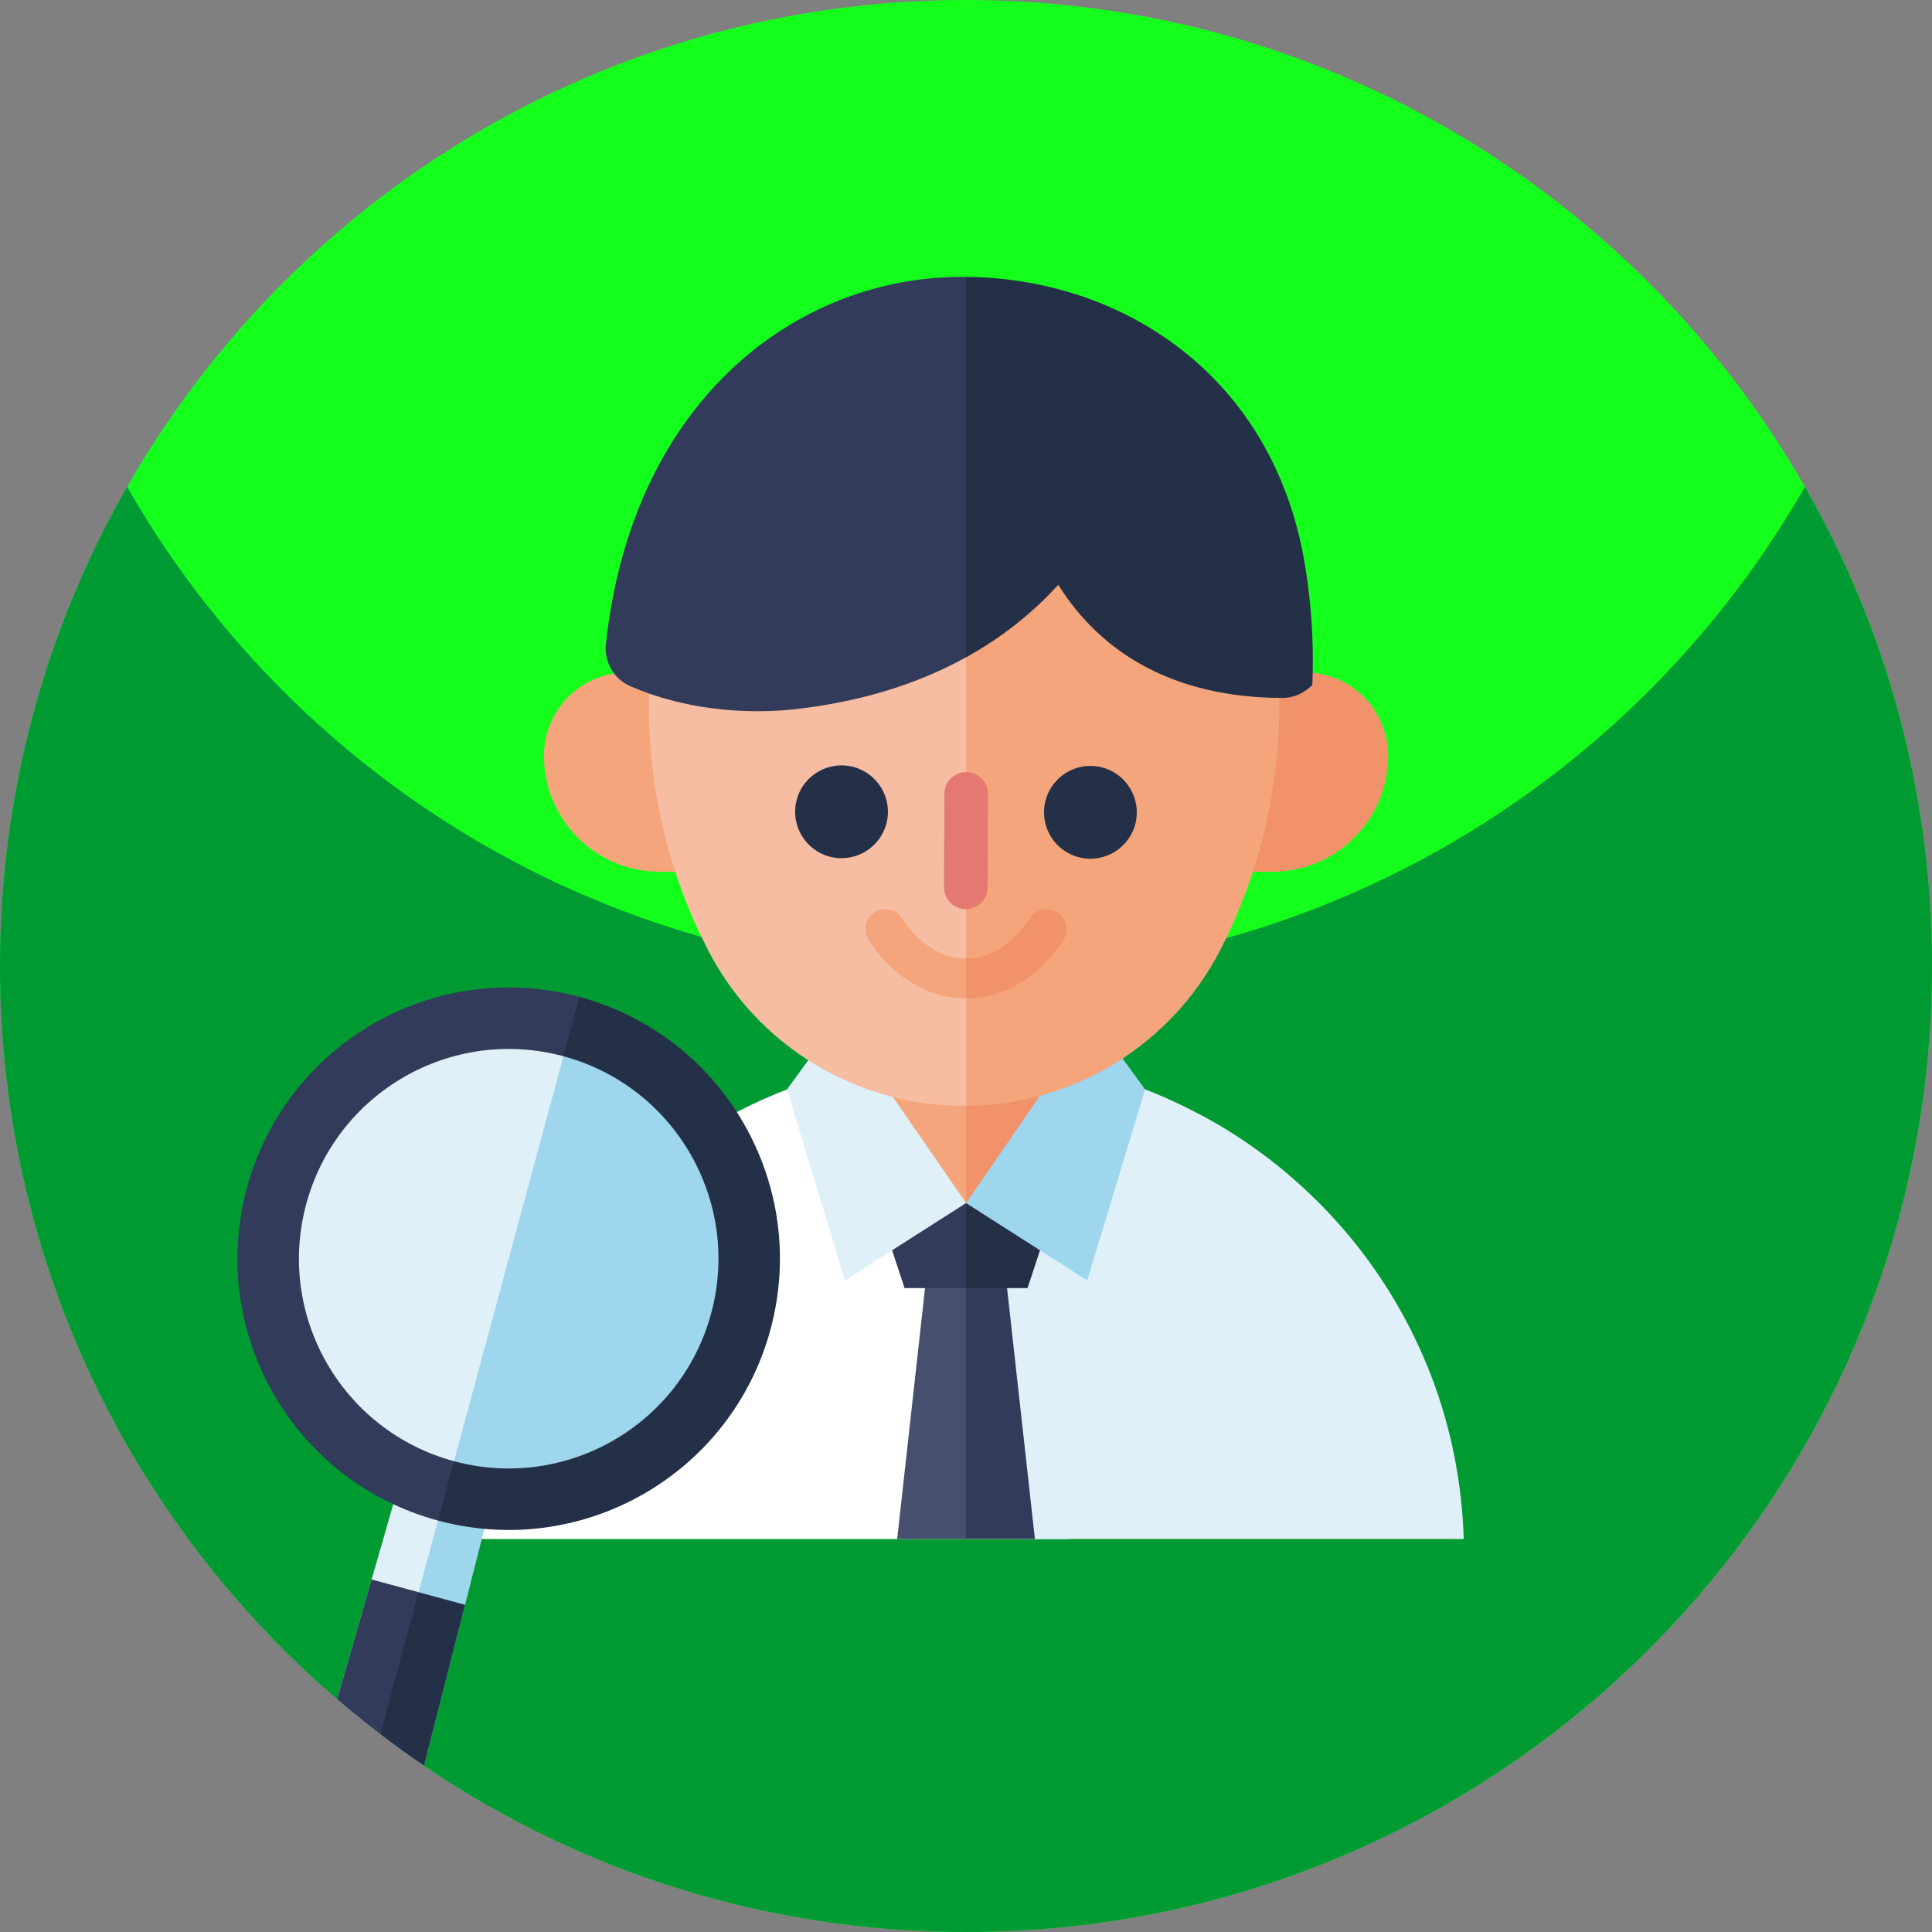 <svg width="45" height="45" viewBox="0 0 45 45" fill="none" xmlns="http://www.w3.org/2000/svg">
<rect x="0" y="0" width="45" height="45" fill="#808080" stroke="none"/>
<g clip-path="url(#clip0_684_3362)">
<path d="M45 22.5C45 34.925 34.925 45 22.5 45C17.823 45 13.477 43.572 9.877 41.127V40.432C9.877 39.961 9.495 39.578 9.023 39.578H7.853C3.046 35.452 0 29.331 0 22.5C0 18.45 1.071 14.648 2.947 11.363C2.952 11.354 2.956 11.345 2.961 11.34C6.836 4.563 14.134 0 22.5 0C30.866 0 38.164 4.563 42.039 11.34C42.043 11.345 42.048 11.354 42.053 11.363C43.929 14.648 45 18.45 45 22.5Z" fill="#15FF1D"/>
<path d="M45 22.5C45 34.925 34.925 45 22.5 45C17.823 45 13.477 43.572 9.877 41.127V40.432C9.877 39.961 9.495 39.578 9.023 39.578H7.853C3.046 35.452 0 29.331 0 22.5C0 18.45 1.071 14.648 2.947 11.363C2.952 11.354 2.956 11.345 2.961 11.34C5.193 15.242 8.559 18.41 12.614 20.394C13.072 20.619 13.545 20.83 14.022 21.024C16.573 22.063 19.359 22.648 22.275 22.675H22.725C25.641 22.648 28.427 22.063 30.978 21.024C31.455 20.83 31.928 20.619 32.387 20.394C36.437 18.41 39.807 15.242 42.039 11.34C42.044 11.345 42.048 11.354 42.053 11.363C43.929 14.648 45 18.45 45 22.5Z" fill="#009A33"/>
<path d="M24.881 35.846H10.906C11.031 31.713 13.316 28.124 16.676 26.167C16.847 26.069 17.019 25.976 17.193 25.886C18.785 25.064 20.586 24.6 22.501 24.6C25.21 27.785 26.006 32.034 24.881 35.846Z" fill="white"/>
<path d="M34.093 35.846C34.054 34.531 33.797 33.272 33.357 32.102C32.881 30.85 32.199 29.696 31.345 28.693C30.491 27.691 29.473 26.833 28.327 26.167H28.323C28.151 26.065 27.98 25.972 27.8 25.882C26.213 25.059 24.412 24.599 22.501 24.599V35.846H34.093Z" fill="#DFF0F8"/>
<path d="M22.838 34.936L22.501 35.846H20.897L21.589 29.614H22.501L22.952 31.09C23.335 32.35 23.296 33.701 22.838 34.936Z" fill="#474F6F"/>
<path d="M24.105 35.846H22.501V29.614H23.413L24.105 35.846Z" fill="#323B5A"/>
<path d="M22.96 29.52L22.501 30.003H21.069L20.416 28.021L22.501 27.283L23.032 27.957C23.4 28.424 23.369 29.09 22.96 29.52Z" fill="#323B5A"/>
<path d="M24.586 28.022L23.933 30.003H22.501V27.282L24.586 28.022Z" fill="#243047"/>
<path d="M23.454 26.191L22.501 28.021C21.009 28.021 19.8 26.813 19.8 25.322V19.664H22.501L23.454 21.496C24.221 22.967 24.221 24.719 23.454 26.191Z" fill="#F4A57B"/>
<path d="M25.201 19.665V25.321C25.201 26.813 23.992 28.022 22.501 28.022V19.665H25.201Z" fill="#F2926A"/>
<path d="M22.501 28.022L19.537 23.719L18.331 25.374L19.679 29.824L22.501 28.022Z" fill="#DFF0F8"/>
<path d="M22.501 28.022L25.465 23.719L26.671 25.374L25.323 29.824L22.501 28.022Z" fill="#9DD6ED"/>
<path d="M14.611 15.662C13.539 15.662 12.67 16.531 12.67 17.603C12.67 19.096 13.88 20.305 15.372 20.305H16.597V15.704C16.596 15.704 14.733 15.662 14.611 15.662Z" fill="#F4A57B"/>
<path d="M30.391 15.662C31.463 15.662 32.332 16.531 32.332 17.603C32.332 19.096 31.122 20.305 29.63 20.305H28.405V15.704C28.405 15.704 30.269 15.662 30.391 15.662Z" fill="#F2926A"/>
<path d="M22.501 25.759H22.457C19.939 25.759 17.629 24.353 16.483 22.113C15.607 20.405 15.114 18.471 15.114 16.42C15.114 15.906 15.145 15.403 15.204 14.905C15.223 14.742 15.246 14.578 15.272 14.418C15.931 10.332 19.221 8.296 22.501 8.317L22.62 8.525C25.691 13.871 25.645 20.456 22.501 25.759Z" fill="#F7BDA3"/>
<path d="M29.797 16.419C29.797 18.47 29.304 20.404 28.431 22.113C27.29 24.34 24.998 25.743 22.501 25.759V8.317C22.934 8.32 23.364 8.358 23.792 8.434C24.814 8.61 25.802 8.991 26.665 9.58C28.151 10.586 29.284 12.201 29.639 14.418C29.719 14.926 29.774 15.445 29.789 15.973C29.797 16.121 29.797 16.269 29.797 16.419Z" fill="#F4A57B"/>
<path d="M23.56 13.687L22.509 15.305C22.506 15.305 22.505 15.308 22.501 15.309C21.396 15.922 20.108 16.324 18.643 16.505C17.328 16.668 15.884 16.508 14.679 15.982C14.297 15.816 14.07 15.416 14.11 15.004C14.11 15.001 14.113 14.998 14.113 14.997C14.729 9.279 18.617 6.398 22.501 6.45H22.505L22.977 6.959C24.692 8.802 24.934 11.576 23.56 13.687Z" fill="#323B5A"/>
<path d="M30.578 15.419C30.578 15.597 30.574 15.776 30.567 15.952C30.39 16.14 30.136 16.258 29.854 16.257C27.347 16.244 25.651 15.223 24.649 13.62C24.038 14.291 23.324 14.856 22.509 15.305C22.506 15.306 22.504 15.308 22.501 15.309V6.451H22.504C22.509 6.451 22.512 6.451 22.517 6.449H22.522C22.994 6.454 23.464 6.496 23.93 6.578C25.062 6.774 26.155 7.196 27.111 7.847C28.756 8.961 30.01 10.749 30.403 13.204C30.492 13.766 30.552 14.34 30.57 14.926C30.578 15.089 30.578 15.253 30.578 15.419Z" fill="#243047"/>
<path d="M20.668 19.081C20.763 18.492 20.363 17.937 19.774 17.841C19.184 17.746 18.629 18.146 18.534 18.735C18.438 19.324 18.839 19.879 19.428 19.975C20.017 20.07 20.572 19.67 20.668 19.081Z" fill="#243047"/>
<path d="M26.449 19.169C26.586 18.588 26.227 18.006 25.646 17.869C25.065 17.732 24.483 18.091 24.346 18.672C24.209 19.253 24.568 19.835 25.149 19.972C25.73 20.11 26.312 19.75 26.449 19.169Z" fill="#243047"/>
<path d="M11.848 29.318L11.263 34.454C11.115 35.752 10.715 37.008 10.086 38.154L8.858 40.393C8.515 40.131 8.179 39.859 7.852 39.578L8.655 36.789L10.882 29.055L11.848 29.317C11.848 29.318 11.848 29.318 11.848 29.318Z" fill="#DFF0F8"/>
<path d="M12.818 29.581L10.832 37.379L9.877 41.127C9.53 40.892 9.191 40.647 8.858 40.393L11.848 29.318L12.818 29.581Z" fill="#9DD6ED"/>
<path d="M12.146 33.232L10.201 35.416C6.833 34.506 4.841 31.039 5.751 27.671C6.661 24.303 10.128 22.31 13.496 23.22L14.077 26.086C14.593 28.639 13.878 31.287 12.146 33.232Z" fill="#323B5A"/>
<path d="M17.946 30.966C17.037 34.333 13.569 36.326 10.201 35.416L13.496 23.22C16.864 24.13 18.856 27.598 17.946 30.966Z" fill="#243047"/>
<path d="M11.1 33.597L10.575 34.034C7.97 33.33 6.429 30.648 7.133 28.044C7.836 25.44 10.518 23.899 13.123 24.602L13.491 25.91C14.283 28.72 13.345 31.732 11.1 33.597Z" fill="#DFF0F8"/>
<path d="M16.564 30.592C15.861 33.196 13.179 34.737 10.575 34.034L13.123 24.602C15.727 25.306 17.268 27.988 16.564 30.592Z" fill="#9DD6ED"/>
<path d="M9.055 40.191L8.858 40.393C8.515 40.131 8.179 39.859 7.852 39.578L8.655 36.789L9.751 37.086L9.846 37.614C10.016 38.55 9.722 39.511 9.055 40.191Z" fill="#323B5A"/>
<path d="M10.832 37.379L9.877 41.127C9.53 40.892 9.191 40.647 8.858 40.393L9.751 37.086L10.832 37.379Z" fill="#243047"/>
<path d="M22.813 23.036L22.501 23.257H22.5C21.619 23.257 20.792 22.76 20.231 21.893C20.092 21.678 20.153 21.39 20.368 21.251C20.584 21.111 20.871 21.174 21.011 21.389C21.397 21.986 21.94 22.328 22.5 22.328H22.501L22.813 22.549C22.982 22.667 22.982 22.918 22.813 23.036Z" fill="#F4A57B"/>
<path d="M24.769 21.893C24.208 22.76 23.382 23.257 22.501 23.257V22.328C23.061 22.328 23.602 21.986 23.989 21.388C24.129 21.173 24.416 21.111 24.632 21.251C24.847 21.39 24.908 21.678 24.769 21.893Z" fill="#F2926A"/>
<path d="M22.494 21.176C22.214 21.175 21.988 20.947 21.988 20.667L21.996 18.489C21.997 18.209 22.225 17.983 22.505 17.984C22.785 17.985 23.012 18.212 23.011 18.493L23.003 20.671C23.002 20.951 22.774 21.177 22.494 21.176Z" fill="#E47971"/>
</g>
<defs>
<clipPath id="clip0_684_3362">
<rect width="45" height="45" fill="white"/>
</clipPath>
</defs>
</svg>
